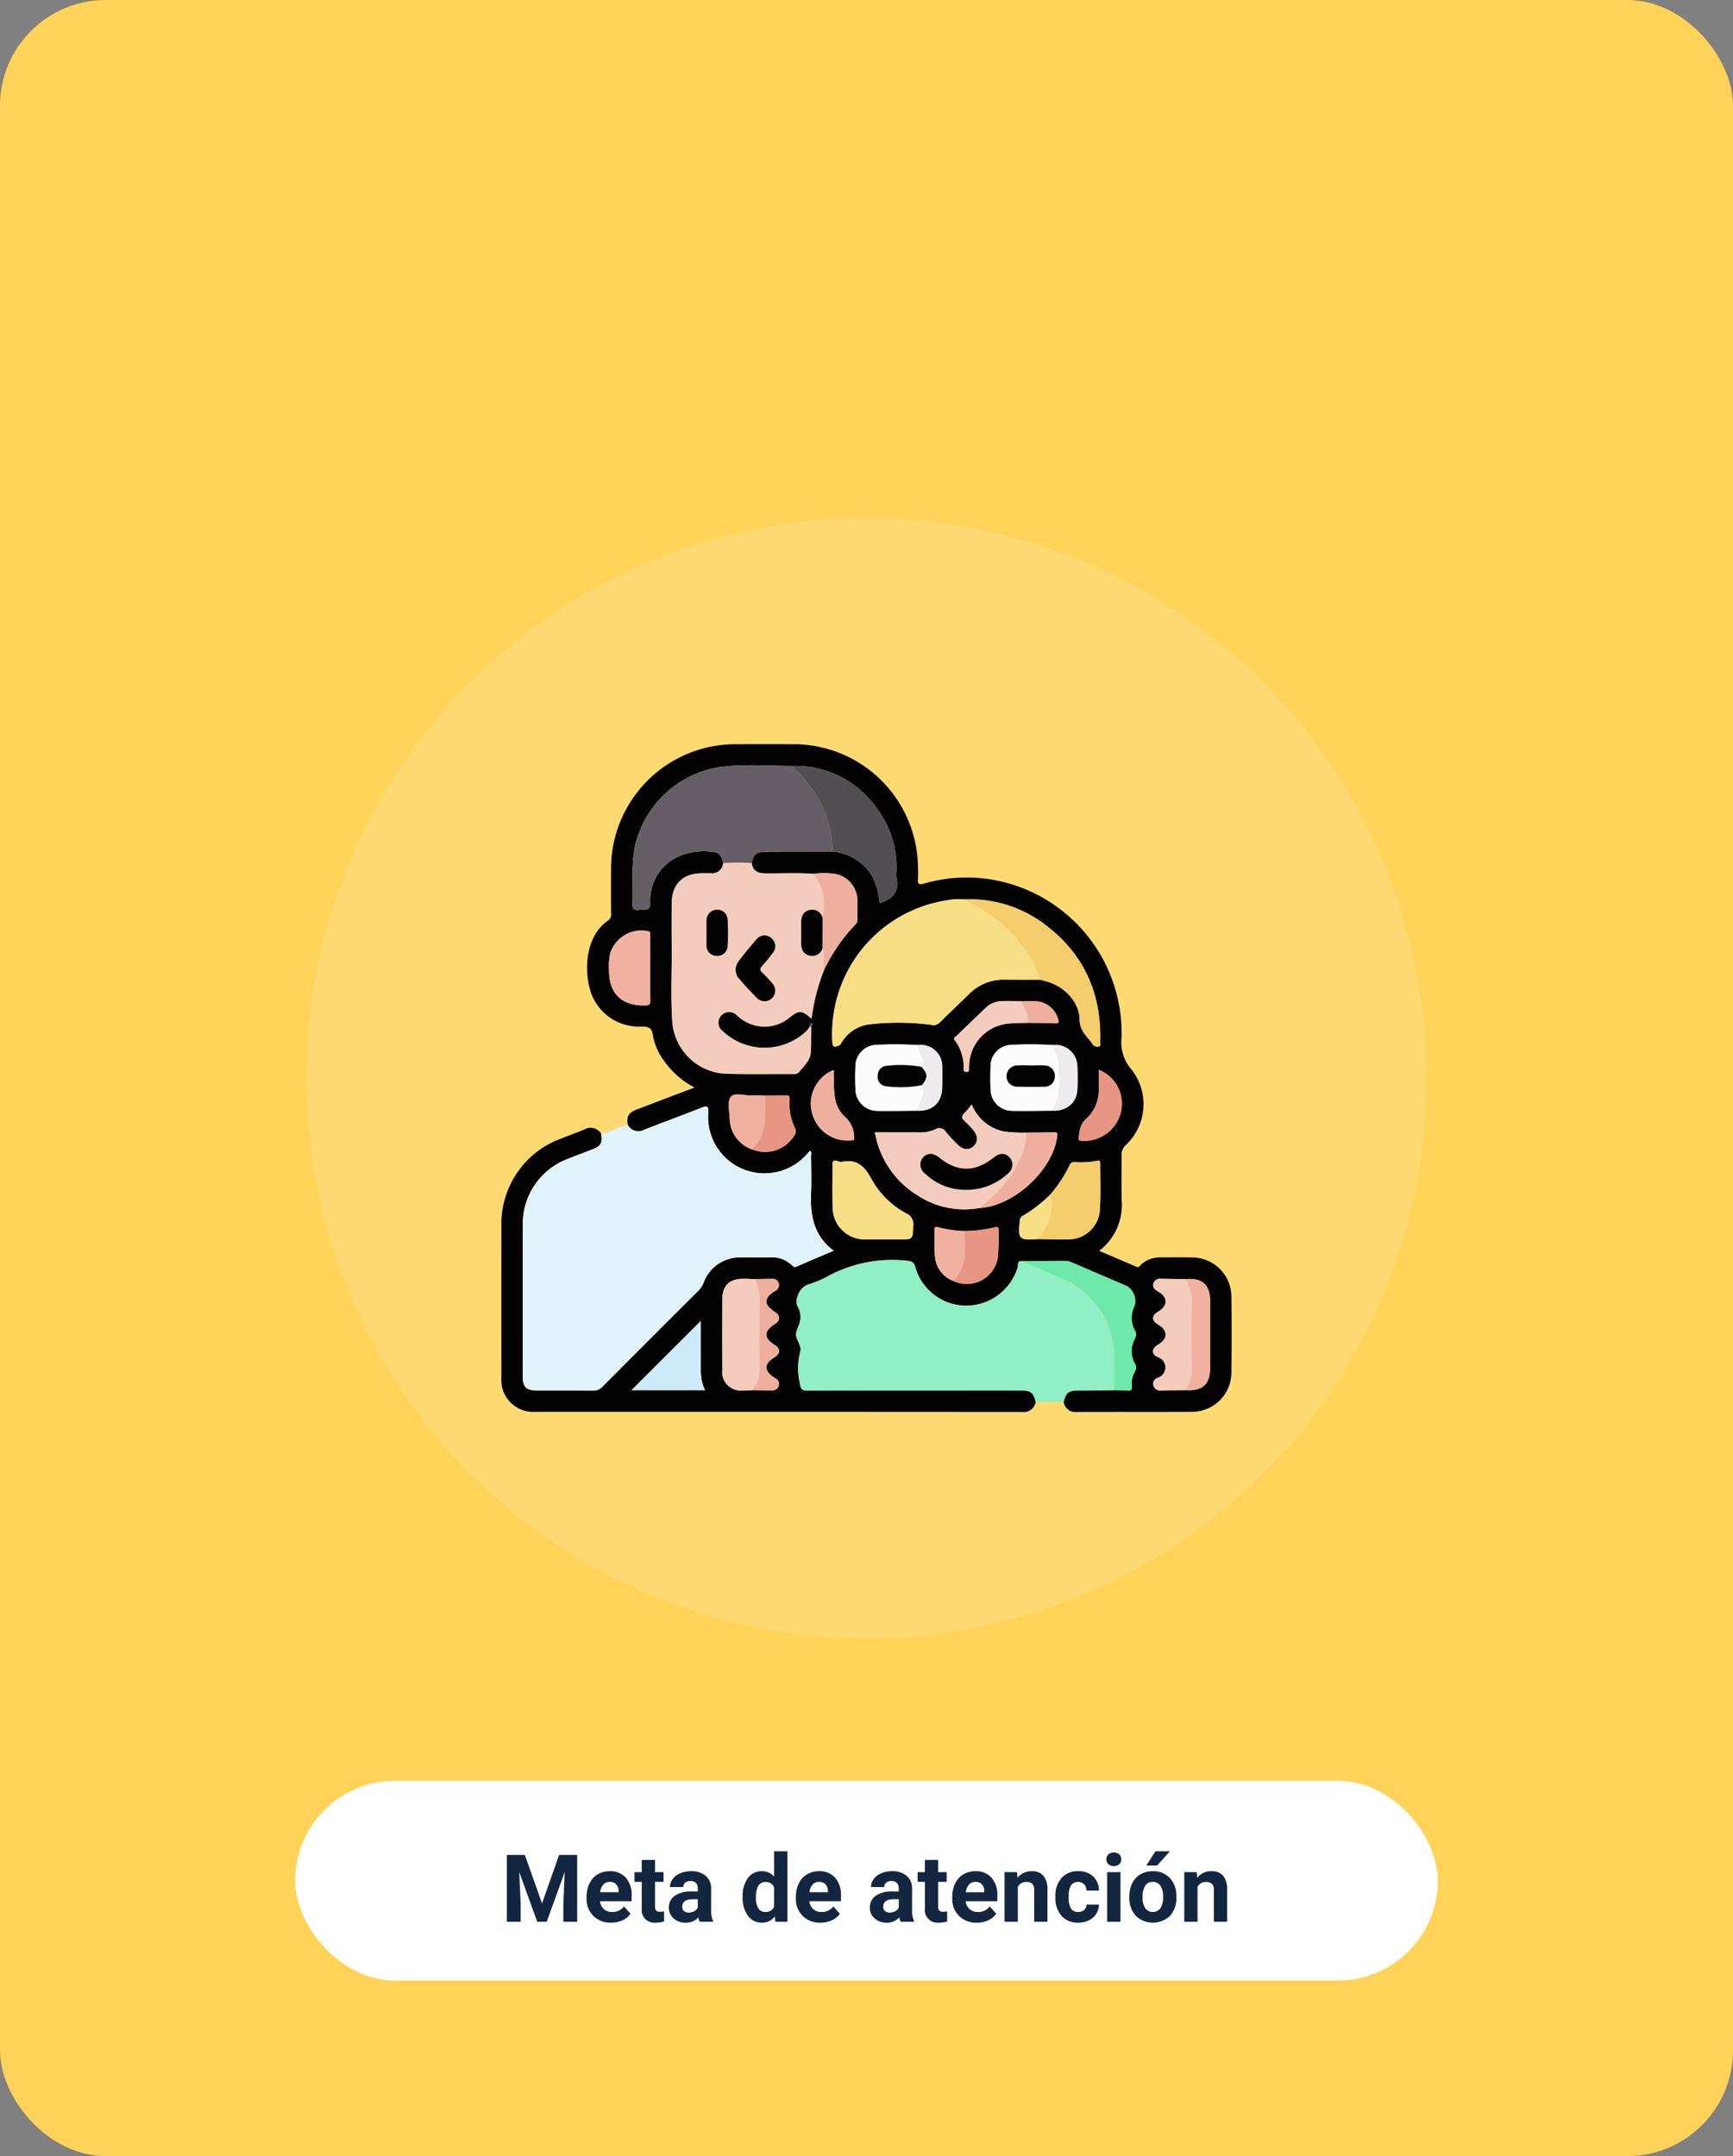 <svg xmlns="http://www.w3.org/2000/svg" xmlns:xlink="http://www.w3.org/1999/xlink" width="295" height="367" viewBox="0 0 295 367">
  <rect x="0" y="0" width="295" height="367" fill="#808080" stroke="none"/>
  <defs>
    <clipPath id="clip-path">
      <rect id="Rectángulo_312890" data-name="Rectángulo 312890" width="124.324" height="113.66" fill="none"/>
    </clipPath>
  </defs>
  <g id="Grupo_995943" data-name="Grupo 995943" transform="translate(-180 -707)">
    <rect id="Rectángulo_312845" data-name="Rectángulo 312845" width="295" height="367" rx="18" transform="translate(180 707)" fill="#ffd357"/>
    <g id="Grupo_995941" data-name="Grupo 995941" transform="translate(230.25 1010.114)">
      <rect id="Rectángulo_308408" data-name="Rectángulo 308408" width="194.5" height="34" rx="17" fill="#fff"/>
      <path id="Trazado_659167" data-name="Trazado 659167" d="M18.594,5.625l2.922,8.25,2.906-8.25H27.5V17H25.149V13.891l.234-5.367L22.313,17H20.7L17.641,8.531l.234,5.359V17H15.531V5.625Zm14.7,11.531a4.15,4.15,0,0,1-3.027-1.141,4.054,4.054,0,0,1-1.168-3.039v-.219a5.106,5.106,0,0,1,.492-2.277,3.612,3.612,0,0,1,1.395-1.547,3.914,3.914,0,0,1,2.059-.543,3.508,3.508,0,0,1,2.73,1.094,4.444,4.444,0,0,1,1,3.1v.922H31.383a2.1,2.1,0,0,0,.66,1.328,2,2,0,0,0,1.395.5,2.437,2.437,0,0,0,2.039-.945l1.109,1.242a3.389,3.389,0,0,1-1.375,1.121A4.511,4.511,0,0,1,33.289,17.156Zm-.258-6.945a1.411,1.411,0,0,0-1.09.455,2.357,2.357,0,0,0-.535,1.3h3.141v-.181a1.681,1.681,0,0,0-.406-1.165A1.456,1.456,0,0,0,33.031,10.211ZM40.75,6.469V8.547H42.2V10.2H40.75v4.219a1.007,1.007,0,0,0,.18.672.9.9,0,0,0,.688.2,3.6,3.6,0,0,0,.664-.055v1.711a4.648,4.648,0,0,1-1.367.2,2.156,2.156,0,0,1-2.422-2.4V10.2H37.258V8.547h1.234V6.469ZM48.352,17a2.507,2.507,0,0,1-.227-.758,2.732,2.732,0,0,1-2.133.914,3,3,0,0,1-2.059-.719,2.312,2.312,0,0,1-.816-1.812,2.389,2.389,0,0,1,1-2.062,4.915,4.915,0,0,1,2.879-.727h1.039v-.484a1.393,1.393,0,0,0-.3-.937,1.183,1.183,0,0,0-.949-.352,1.345,1.345,0,0,0-.895.273.929.929,0,0,0-.324.75H43.3a2.268,2.268,0,0,1,.453-1.359,3,3,0,0,1,1.281-.98A4.669,4.669,0,0,1,46.9,8.391a3.689,3.689,0,0,1,2.48.785,2.747,2.747,0,0,1,.918,2.207v3.664a4.041,4.041,0,0,0,.336,1.82V17Zm-1.867-1.57a1.945,1.945,0,0,0,.922-.223,1.462,1.462,0,0,0,.625-.6V13.156h-.844q-1.7,0-1.8,1.172l-.008.133a.9.9,0,0,0,.3.7A1.153,1.153,0,0,0,46.485,15.43Zm9.18-2.719a5.094,5.094,0,0,1,.887-3.148,2.877,2.877,0,0,1,2.426-1.172,2.589,2.589,0,0,1,2.039.922V5h2.266V17H61.242l-.109-.9a2.657,2.657,0,0,1-2.172,1.055,2.869,2.869,0,0,1-2.395-1.176A5.258,5.258,0,0,1,55.664,12.711Zm2.258.168a3.337,3.337,0,0,0,.414,1.823,1.349,1.349,0,0,0,1.2.634,1.511,1.511,0,0,0,1.477-.884V11.111a1.489,1.489,0,0,0-1.461-.884Q57.922,10.227,57.922,12.879Zm11,4.277a4.15,4.15,0,0,1-3.027-1.141,4.054,4.054,0,0,1-1.168-3.039v-.219a5.106,5.106,0,0,1,.492-2.277,3.612,3.612,0,0,1,1.395-1.547,3.914,3.914,0,0,1,2.059-.543A3.508,3.508,0,0,1,71.4,9.484a4.444,4.444,0,0,1,1,3.1v.922H67.016a2.1,2.1,0,0,0,.66,1.328,2,2,0,0,0,1.395.5,2.437,2.437,0,0,0,2.039-.945l1.109,1.242a3.389,3.389,0,0,1-1.375,1.121A4.511,4.511,0,0,1,68.922,17.156Zm-.258-6.945a1.411,1.411,0,0,0-1.09.455,2.357,2.357,0,0,0-.535,1.3H70.18v-.181a1.681,1.681,0,0,0-.406-1.165A1.456,1.456,0,0,0,68.664,10.211ZM82.563,17a2.507,2.507,0,0,1-.227-.758,2.732,2.732,0,0,1-2.133.914,3,3,0,0,1-2.059-.719,2.312,2.312,0,0,1-.816-1.812,2.389,2.389,0,0,1,1-2.062,4.915,4.915,0,0,1,2.879-.727h1.039v-.484a1.393,1.393,0,0,0-.3-.937,1.183,1.183,0,0,0-.949-.352,1.345,1.345,0,0,0-.895.273.929.929,0,0,0-.324.75H77.516a2.268,2.268,0,0,1,.453-1.359,3,3,0,0,1,1.281-.98,4.669,4.669,0,0,1,1.859-.355,3.689,3.689,0,0,1,2.48.785,2.747,2.747,0,0,1,.918,2.207v3.664a4.041,4.041,0,0,0,.336,1.82V17ZM80.7,15.43a1.945,1.945,0,0,0,.922-.223,1.462,1.462,0,0,0,.625-.6V13.156H81.4q-1.7,0-1.8,1.172l-.008.133a.9.9,0,0,0,.3.7A1.153,1.153,0,0,0,80.7,15.43Zm8.25-8.961V8.547h1.445V10.2H88.946v4.219a1.007,1.007,0,0,0,.18.672.9.9,0,0,0,.688.2,3.6,3.6,0,0,0,.664-.055v1.711a4.648,4.648,0,0,1-1.367.2,2.156,2.156,0,0,1-2.422-2.4V10.2H85.453V8.547h1.234V6.469Zm6.594,10.688a4.15,4.15,0,0,1-3.027-1.141,4.054,4.054,0,0,1-1.168-3.039v-.219a5.106,5.106,0,0,1,.492-2.277,3.612,3.612,0,0,1,1.395-1.547,3.914,3.914,0,0,1,2.059-.543,3.508,3.508,0,0,1,2.73,1.094,4.444,4.444,0,0,1,1,3.1v.922H93.633a2.1,2.1,0,0,0,.66,1.328,2,2,0,0,0,1.395.5,2.437,2.437,0,0,0,2.039-.945l1.109,1.242a3.389,3.389,0,0,1-1.375,1.121A4.511,4.511,0,0,1,95.539,17.156Zm-.258-6.945a1.411,1.411,0,0,0-1.09.455,2.357,2.357,0,0,0-.535,1.3H96.8v-.181a1.681,1.681,0,0,0-.406-1.165A1.456,1.456,0,0,0,95.281,10.211Zm7.094-1.664.07.977a2.951,2.951,0,0,1,2.43-1.133,2.453,2.453,0,0,1,2,.789,3.682,3.682,0,0,1,.672,2.359V17h-2.258V11.594a1.465,1.465,0,0,0-.312-1.043,1.4,1.4,0,0,0-1.039-.324,1.553,1.553,0,0,0-1.43.813V17H100.25V8.547Zm10.4,6.789a1.481,1.481,0,0,0,1.016-.344,1.2,1.2,0,0,0,.406-.914h2.117a2.9,2.9,0,0,1-.469,1.574,3.093,3.093,0,0,1-1.262,1.109,3.949,3.949,0,0,1-1.77.395A3.67,3.67,0,0,1,109.953,16a4.56,4.56,0,0,1-1.047-3.184v-.148a4.508,4.508,0,0,1,1.039-3.117A3.627,3.627,0,0,1,112.8,8.391a3.555,3.555,0,0,1,2.543.9,3.2,3.2,0,0,1,.973,2.4H114.2a1.551,1.551,0,0,0-.406-1.072,1.51,1.51,0,0,0-2.223.163,3.333,3.333,0,0,0-.4,1.866v.235a3.375,3.375,0,0,0,.4,1.878A1.377,1.377,0,0,0,112.774,15.336ZM119.985,17h-2.266V8.547h2.266Zm-2.4-10.641a1.112,1.112,0,0,1,.34-.836,1.465,1.465,0,0,1,1.848,0,1.105,1.105,0,0,1,.344.836,1.108,1.108,0,0,1-.348.844,1.448,1.448,0,0,1-1.836,0A1.108,1.108,0,0,1,117.586,6.359Zm3.906,6.336a5.013,5.013,0,0,1,.484-2.242,3.546,3.546,0,0,1,1.395-1.523,4.069,4.069,0,0,1,2.113-.539,3.849,3.849,0,0,1,2.793,1.047,4.2,4.2,0,0,1,1.207,2.844l.016.578a4.418,4.418,0,0,1-1.086,3.121,4.209,4.209,0,0,1-5.832,0,4.5,4.5,0,0,1-1.09-3.187Zm2.258.16A3.16,3.16,0,0,0,124.2,14.7a1.628,1.628,0,0,0,2.578.008,3.457,3.457,0,0,0,.461-2.015,3.128,3.128,0,0,0-.461-1.831,1.5,1.5,0,0,0-1.3-.649,1.474,1.474,0,0,0-1.281.646A3.516,3.516,0,0,0,123.75,12.856ZM125.93,5h2.461l-2.164,2.422h-1.836Zm7.039,3.547.07.977a2.951,2.951,0,0,1,2.43-1.133,2.453,2.453,0,0,1,2,.789,3.682,3.682,0,0,1,.672,2.359V17h-2.258V11.594a1.465,1.465,0,0,0-.312-1.043,1.4,1.4,0,0,0-1.039-.324,1.553,1.553,0,0,0-1.43.813V17h-2.258V8.547Z" transform="translate(20.5 7)" fill="#12263f"/>
    </g>
    <g id="Grupo_996220" data-name="Grupo 996220">
      <circle id="Elipse_8217" data-name="Elipse 8217" cx="95.354" cy="95.354" r="95.354" transform="translate(232.146 795.146)" fill="#ffda72"/>
      <g id="Grupo_995975" data-name="Grupo 995975" transform="translate(265.338 833.67)">
        <g id="Grupo_995975-2" data-name="Grupo 995975" clip-path="url(#clip-path)">
          <path id="Trazado_658000" data-name="Trazado 658000" d="M90.964,111.936a2.076,2.076,0,0,1-2.371,1.725q-41.417-.031-82.835-.018A5.424,5.424,0,0,1,.01,107.857Q0,94.881.011,81.9a15.448,15.448,0,0,1,9.95-14.686c1.382-.558,2.792-1.048,4.164-1.628a2.129,2.129,0,0,1,2.87.7c.225,1.683-.031,2.117-1.634,2.738-1.428.554-2.87,1.075-4.288,1.656A11.8,11.8,0,0,0,3.659,81.66c-.025,8.7-.011,17.4-.006,26.092,0,1.638.625,2.244,2.287,2.247,3.236.007,6.473-.017,9.709.018a2.012,2.012,0,0,0,1.58-.668q8.133-8.172,16.3-16.308a4.272,4.272,0,0,0,.912-1.395,6.548,6.548,0,0,1,6.3-4.291c1.7-.035,3.4.017,5.1-.014a4.916,4.916,0,0,1,3.551,1.28c.265.24.455.489.917.284,2.012-.895,4.046-1.739,6.273-2.686-3.366-2.528-4.013-5.942-3.856-9.7.09-2.14.024-4.287.006-6.431,0-.285.178-.643-.2-.874-.275.3-.535.608-.811.895a9.6,9.6,0,0,1-16.485-7.442c.065-1.1-.25-1.151-1.173-.785-3.222,1.279-6.482,2.466-9.713,3.725a2.015,2.015,0,0,1-2.812-.812c-.239-1.442.1-2.059,1.5-2.6,3.235-1.242,6.475-2.467,9.859-3.755a14.4,14.4,0,0,1-5.152-4.49A10.394,10.394,0,0,1,25.8,49.562c-.179-1.342-.769-1.512-1.947-1.5a8.646,8.646,0,0,1-8.49-5.491c-1.251-3.307-1.387-9.668,2.864-12.6a1.178,1.178,0,0,0,.453-1.156c-.008-2.508-.016-5.016,0-7.524A21.177,21.177,0,0,1,40.032.005q4.793-.01,9.587,0A21.175,21.175,0,0,1,70.927,21.1a17.194,17.194,0,0,1-.007,1.819c-.085.908.179,1.057,1.069.8a25.88,25.88,0,0,1,13.889-.15,26.5,26.5,0,0,1,19.7,24.882c.01.485.039.972.007,1.456a7,7,0,0,0,1.676,5.461,9.519,9.519,0,0,1-.966,12.871,2.2,2.2,0,0,0-.717,1.789c.03,2.548-.048,5.1.026,7.644a9.842,9.842,0,0,1-3.829,8.567c2.208.946,4.289,1.839,6.371,2.728.418.179.563-.224.781-.413a4.732,4.732,0,0,1,3.214-1.2c1.861.006,3.723-.037,5.582.016a6.7,6.7,0,0,1,6.556,6.62q.081,6.491,0,12.984a6.721,6.721,0,0,1-6.765,6.669c-6.513.03-13.026-.007-19.539.022a2.016,2.016,0,0,1-2.25-1.721c.377-1.534.85-1.921,2.4-1.935,2.085-.02,4.169-.032,6.254-.047.767.015,1.535.01,2.3.052.52.028.719-.13.648-.683a4.1,4.1,0,0,1,.528-2.571,1.191,1.191,0,0,0-.015-1.321,4.313,4.313,0,0,1-.025-4.186,1.442,1.442,0,0,0-.017-1.543,4.452,4.452,0,0,1-.008-4.084,3,3,0,0,0-1.286-3.372q-4.667-2.012-9.341-4.006a2.808,2.808,0,0,0-1.036-.288c-2.5-.006-5.01.024-7.514.043-.835-.105-.6.637-.7,1a9.2,9.2,0,0,1-8.776,6.575,9.037,9.037,0,0,1-8.661-6.52c-.267-.973-.7-1.06-1.564-1.14A22.977,22.977,0,0,0,55.3,90.715a18.283,18.283,0,0,1-2.671,1.129,2.928,2.928,0,0,0-2.179,2.109,2.057,2.057,0,0,0,.048,1.86,3.394,3.394,0,0,1,.424,1.749c.027,1.038-.692,1.957-.753,2.862-.062.923,1.025,1.956.713,2.957a11.3,11.3,0,0,0-.042,5.5c.184,1.072.46,1.129,1.314,1.127q18.127-.031,36.253-.013c1.7,0,2.163.359,2.553,1.934M42.725,68.986a5.8,5.8,0,0,0,7.192-2.462,1.093,1.093,0,0,0,.1-1.118,9.519,9.519,0,0,1-.94-4.924c.039-.524-.136-.726-.667-.708-1.166.039-2.334.042-3.5.06-.764-.018-1.53-.078-2.291-.043-1.231.056-2.96-.561-3.56.258-.619.845-.224,2.475-.174,3.758a5.653,5.653,0,0,0,3.844,5.177M78.9,82.867a19.511,19.511,0,0,1-4.542-.652c-.541-.162-.632.049-.624.5.024,1.493-.075,3,.081,4.478a4.812,4.812,0,0,0,3.08,4.145,5.35,5.35,0,0,0,7.631-3.984,41.29,41.29,0,0,0,.122-4.6c.023-.579-.172-.659-.714-.514a21.544,21.544,0,0,1-5.034.619m9.707-39.1c-1.09-.015-2.183-.089-3.269-.028a4.133,4.133,0,0,0-2.738,1Q80.01,47.213,77.445,49.7c-.173.167-.539.306-.272.668a7.649,7.649,0,0,1,1.533,4.988c-.012.3.171.417.459.429s.45-.116.457-.413c.005-.242,0-.485.011-.727a7.365,7.365,0,0,1,6.8-7.1c1.044-.079,2.093-.085,3.141-.125,1.566.028,3.134.027,4.7.094.757.033.657-.3.484-.8a4.158,4.158,0,0,0-3.5-2.935,17.561,17.561,0,0,0-2.649-.01m5.353,7.446a63.137,63.137,0,0,0-7.263-.025,3.6,3.6,0,0,0-3.407,3.472c-.06,1.411-.061,2.83,0,4.242a3.669,3.669,0,0,0,3.518,3.5c2.3.055,4.6-.009,6.905-.022,2.462.13,4.235-1.313,4.341-3.606.061-1.323.059-2.654,0-3.977a3.684,3.684,0,0,0-4.093-3.583M70.649,62.384c2.732.159,4.38-1.342,4.406-4.026.011-1.127.021-2.256,0-3.382A3.653,3.653,0,0,0,70.9,51.217a62.493,62.493,0,0,0-7.131-.032,3.673,3.673,0,0,0-3.486,3.665c-.063,1.288-.064,2.584,0,3.872a3.722,3.722,0,0,0,3.6,3.688c2.257.051,4.516-.013,6.774-.026M91.285,84.243c1.733.018,3.467.072,5.2.044a5.329,5.329,0,0,0,5.39-4.881c.194-2.649.058-5.322.08-7.984,0-.411-.125-.616-.556-.5a14.842,14.842,0,0,1-3.854.217.775.775,0,0,0-.816.54A23.2,23.2,0,0,1,93.417,76.7a24.125,24.125,0,0,1-4.684,3.609.857.857,0,0,0-.46.772c-.356,3.175-.16,3.385,3.012,3.163m25.245,6.81c-1.411-.02-2.823-.036-4.233-.061a1.144,1.144,0,0,0-1.293.853c-.163.667.281,1.015.811,1.317,1.714.974,1.685,2.461-.051,3.467-1.072.621-1.083,1.474-.029,2.1,1.8,1.073,1.8,2.46,0,3.518-1.047.616-1.093,1.64.039,2.078a1.856,1.856,0,0,1,.047,3.507,1.058,1.058,0,0,0-.815,1.3,1.155,1.155,0,0,0,1.289.866c1.412-.024,2.824-.034,4.236-.049,2.862.171,4.125-1,4.128-3.834q.005-5.627,0-11.255c0-2.843-1.291-4.031-4.127-3.813m-73.8,18.906c1.129.013,2.258.036,3.387.035a1.086,1.086,0,0,0,1.129-.91,1.1,1.1,0,0,0-.659-1.179c-1.926-1.208-1.941-2.422-.054-3.565.978-.593.988-1.475.021-2.067-1.9-1.166-1.9-2.384.007-3.57.922-.573.953-1.438.072-2.01-2-1.3-2.018-2.392-.041-3.622a1.088,1.088,0,0,0,.65-1.175A1.061,1.061,0,0,0,46.114,91c-.967.007-1.933.035-2.9.054-.683-.021-1.366-.064-2.05-.059-2.375.017-3.549,1.189-3.557,3.575q-.018,5.985,0,11.971A3.14,3.14,0,0,0,41.044,110c.563.006,1.126-.026,1.69-.04M89.34,66.121a27.034,27.034,0,0,1-3.626-.171,7.494,7.494,0,0,1-5.649-4.633,16.358,16.358,0,0,1-1.221,1.462c-.541.513-.508.9.04,1.377a16.988,16.988,0,0,1,1.337,1.4c.948,1.045,1,2.109.157,2.879-.83.755-1.8.643-2.762-.34a22.9,22.9,0,0,1-1.9-2.044,1.331,1.331,0,0,0-1.94-.443,6.406,6.406,0,0,1-2.966.467c-2.376-.007-4.753,0-7.219,0a15.668,15.668,0,0,0,7.224,10.7,14.458,14.458,0,0,0,10.524,2.178c5.934-.3,12.632-6.509,13.292-12.3.063-.549-.145-.593-.579-.585-1.572.03-3.145.035-4.717.05M49.763,3.711c-4.242-.008-8.5-.356-12.72.2A17.6,17.6,0,0,0,22.8,17.129c-.717,3.249-.349,6.524-.475,9.787-.032.82.009,1.46,1.119,1.266.829-.144,1.936.479,1.915-1.263a8.11,8.11,0,0,1,4.356-7.586,10.71,10.71,0,0,1,5.768-1.048c1.455.045,1.992.5,2.268,1.965a1.854,1.854,0,0,1-2.1,1.723c-.525,0-1.051,0-1.577,0-3.178.035-5.033,1.871-5.066,5.063q-.039,3.7,0,7.4c.04,4.325-.2,8.658.113,12.973A9.574,9.574,0,0,0,38.307,56.1c3.8.094,7.6.033,11.4.042a1.1,1.1,0,0,0,.964-.34c2.053-2.338,2.061-2.331,2.064-5.548,0-.728.015-1.456.023-2.183.214-.214.307-.538-.007-.6-.208-.044-.325.355-.288.641a3.934,3.934,0,0,1-.393.6,10.376,10.376,0,0,1-14.427.1,1.772,1.772,0,0,1-.245-2.588,1.839,1.839,0,0,1,2.695-.087c.158.125.3.27.457.4a6.651,6.651,0,0,0,8.493.014c1.609-1.3,2.113-1.3,3.759.18a34.79,34.79,0,0,1,2.113-8.239,29.354,29.354,0,0,1,5.375-7.81,1.237,1.237,0,0,0,.336-.985c-.013-1.007.03-2.016-.015-3.021a4.617,4.617,0,0,0-4.333-4.655,11.982,11.982,0,0,0-3.127.059c-2.774-.211-5.551-.046-8.326-.086-1.2-.017-2.028-.445-2.206-1.732.285-1.5.817-1.952,2.373-1.959q5.673-.023,11.346-.026a8.657,8.657,0,0,1,6.876,4.348A12.755,12.755,0,0,1,64.4,27.055c2.138-.7,3.407-1.876,2.883-4.257a5.242,5.242,0,0,1-.011-1.208A16.745,16.745,0,0,0,63.65,10.556,16.8,16.8,0,0,0,49.763,3.711M91.772,40.092c.269.077.535.165.807.23,3.113.747,5.827,3.452,5.865,6.6.023,1.992,1.386,2.849,2.215,4.177a1.006,1.006,0,0,0,1.1.334c.323-.069.178-.4.185-.613C102.206,42.8,99.433,36.1,93.053,31.1a21.125,21.125,0,0,0-14.16-4.682,10.49,10.49,0,0,0-3.011.156A22.99,22.99,0,0,0,56.358,50.769c.046.911.457.738.991.574.393-.121.5-.5.716-.785a6.439,6.439,0,0,1,4.352-2.84,42.649,42.649,0,0,1,10.744.052,1.5,1.5,0,0,0,1.487-.417c1.629-1.626,3.317-3.194,4.956-4.811a8.234,8.234,0,0,1,6.11-2.462c2.019.021,4.039.009,6.058.012M65.291,84.3h2.422c2.376,0,2.328,0,2.4-2.4A1.937,1.937,0,0,0,68.985,79.9a14.867,14.867,0,0,1-5.913-5.761c-1.161-2.206-2.445-3.593-5.1-3.049a2.014,2.014,0,0,1-.827-.148c-.571-.149-.789.027-.781.646.03,2.462-.065,4.926.042,7.384a5.443,5.443,0,0,0,5.612,5.319c1.089.015,2.179,0,3.269,0M22.151,109.96H34.682c-.976-1.924-.693-3.926-.716-5.892-.023-2,0-4.009,0-5.9L22.151,109.96m3.2-71.7c0-1.858.008-3.716-.007-5.573,0-.355.174-.774-.492-.882a5.591,5.591,0,0,0-6.307,3.745,10.5,10.5,0,0,0-.214,3.01c.014,3.924,2.206,6.005,6.155,5.915.683-.016.9-.2.88-.884-.045-1.776-.015-3.554-.015-5.331M56.574,55.462a6.158,6.158,0,0,0-3.634,7.469,6.246,6.246,0,0,0,7.1,4.446,4.629,4.629,0,0,0-1.658-4.039A5.633,5.633,0,0,1,56.763,59.9c-.258-1.444-.048-2.9-.189-4.44M101.7,55.43c0,1.161.022,2.212,0,3.262a6.637,6.637,0,0,1-2.152,5.1c-1.045.892-1.078,1.97-1.264,3.1-.084.512.108.587.564.625a6.4,6.4,0,0,0,6.624-4.921A6.171,6.171,0,0,0,101.7,55.43" transform="translate(0 0)" fill="#030303"/>
          <path id="Trazado_658001" data-name="Trazado 658001" d="M25.381,129.91a2.016,2.016,0,0,0,2.812.812c3.231-1.259,6.49-2.446,9.712-3.725.924-.367,1.238-.31,1.174.785a9.6,9.6,0,0,0,16.485,7.441c.277-.287.537-.591.811-.894.373.231.194.589.2.874.018,2.144.083,4.291-.007,6.432-.157,3.754.49,7.169,3.856,9.7-2.226.948-4.26,1.791-6.273,2.686-.462.205-.652-.043-.916-.284a4.92,4.92,0,0,0-3.552-1.28c-1.7.031-3.4-.02-5.1.015a6.548,6.548,0,0,0-6.3,4.291,4.274,4.274,0,0,1-.912,1.395q-8.166,8.138-16.3,16.308a2.015,2.015,0,0,1-1.579.668c-3.236-.035-6.473-.011-9.71-.018-1.662,0-2.285-.609-2.286-2.247-.005-8.7-.02-17.4.005-26.093A11.8,11.8,0,0,1,14.921,135.8c1.417-.581,2.859-1.1,4.288-1.656,1.6-.621,1.858-1.055,1.633-2.737,1.606-.216,2.982-1.131,4.539-1.5" transform="translate(-3.847 -65.113)" fill="#e1f3fa"/>
          <path id="Trazado_658002" data-name="Trazado 658002" d="M143.923,204.617c-.391-1.575-.852-1.934-2.553-1.934q-18.127,0-36.254.013c-.855,0-1.131-.055-1.314-1.127a11.3,11.3,0,0,1,.042-5.5c.312-1-.775-2.034-.713-2.957.06-.906.78-1.825.753-2.862a3.4,3.4,0,0,0-.424-1.749,2.057,2.057,0,0,1-.048-1.86,2.929,2.929,0,0,1,2.179-2.109,18.339,18.339,0,0,0,2.672-1.129,22.972,22.972,0,0,1,13.613-2.806c.866.08,1.3.166,1.564,1.14a9.037,9.037,0,0,0,8.661,6.52,9.2,9.2,0,0,0,8.776-6.575c.108-.359-.13-1.1.7-1l6.53,2.838a14.5,14.5,0,0,1,8.756,9.977c.791,3.008.411,6.091.48,9.144-2.085.015-4.169.027-6.254.046-1.553.015-2.027.4-2.4,1.936h-4.767" transform="translate(-52.96 -92.681)" fill="#90efc4"/>
          <path id="Trazado_658003" data-name="Trazado 658003" d="M83.323,69.334c-.008.728-.022,1.455-.023,2.183,0,3.218-.011,3.209-2.064,5.548a1.1,1.1,0,0,1-.965.34c-3.8-.009-7.6.053-11.4-.042a9.573,9.573,0,0,1-9.189-8.688c-.318-4.315-.073-8.648-.113-12.973q-.034-3.7,0-7.4c.033-3.191,1.888-5.028,5.066-5.062.526-.006,1.051,0,1.577,0a1.854,1.854,0,0,0,2.1-1.723,27.867,27.867,0,0,1,4.873,0c.178,1.287,1.005,1.715,2.205,1.732,2.775.04,5.553-.124,8.326.086,1.828,2.258,2.043,4.842,1.534,7.573a1.781,1.781,0,0,0-2.178-1.416c-1.13.234-1.476,1.113-1.467,2.182.01,1.124.007,2.247,0,3.372-.006,1,.249,1.873,1.321,2.168A1.8,1.8,0,0,0,85.227,56c.463,1.223.055,2.505.251,3.747a34.843,34.843,0,0,0-2.113,8.239c-1.646-1.475-2.15-1.479-3.758-.18a6.652,6.652,0,0,1-8.493-.013c-.157-.127-.3-.272-.457-.4a1.838,1.838,0,0,0-2.694.088,1.771,1.771,0,0,0,.245,2.588,10.376,10.376,0,0,0,14.427-.1,3.892,3.892,0,0,0,.393-.6l.3-.036m-8-15.518a1.761,1.761,0,0,0-1.259.584C73,55.665,71.9,56.91,70.934,58.245a2.3,2.3,0,0,0,.166,3.014c.944,1.1,1.939,2.161,2.962,3.19a1.8,1.8,0,1,0,2.62-2.47,23.563,23.563,0,0,0-1.73-1.858c-.4-.39-.414-.658-.023-1.084a28.909,28.909,0,0,0,1.907-2.343,1.669,1.669,0,0,0,.1-1.933,1.868,1.868,0,0,0-1.619-.945m-9.824-.48c0,.727-.023,1.456.005,2.182a1.671,1.671,0,0,0,1.634,1.762,1.7,1.7,0,0,0,1.942-1.571,39.9,39.9,0,0,0,.011-4.6,1.736,1.736,0,0,0-1.881-1.662A1.776,1.776,0,0,0,65.5,51.275c-.032.685-.006,1.374,0,2.061" transform="translate(-30.563 -21.263)" fill="#f4ccbe"/>
          <path id="Trazado_658004" data-name="Trazado 658004" d="M151.231,67.928c-2.019,0-4.039.009-6.058-.012a8.233,8.233,0,0,0-6.11,2.462c-1.639,1.617-3.327,3.184-4.956,4.811a1.5,1.5,0,0,1-1.487.417,42.648,42.648,0,0,0-10.744-.052,6.438,6.438,0,0,0-4.352,2.84c-.211.285-.324.665-.717.785-.534.164-.945.337-.991-.574a22.989,22.989,0,0,1,19.524-24.192,10.49,10.49,0,0,1,3.011-.157,2.163,2.163,0,0,0,.44.381,23.429,23.429,0,0,1,8.7,6.739,19.607,19.607,0,0,1,3.741,6.551" transform="translate(-59.459 -27.835)" fill="#f8df85"/>
          <path id="Trazado_658005" data-name="Trazado 658005" d="M66.176,24.044a27.914,27.914,0,0,0-4.873,0c-.276-1.463-.813-1.92-2.268-1.964a10.705,10.705,0,0,0-5.768,1.048,8.109,8.109,0,0,0-4.356,7.586c.02,1.742-1.085,1.118-1.915,1.263-1.111.193-1.15-.446-1.119-1.267.126-3.263-.241-6.538.475-9.787A17.6,17.6,0,0,1,60.6,7.7c4.224-.551,8.478-.2,12.72-.2.071.589.576.856.927,1.228,3.531,3.745,5.667,8.077,5.649,13.325-3.782.008-7.565.01-11.347.026-1.556.006-2.088.459-2.373,1.959" transform="translate(-23.556 -3.796)" fill="#655e66"/>
          <path id="Trazado_658006" data-name="Trazado 658006" d="M148.477,143.683a14.458,14.458,0,0,1-10.524-2.178,15.667,15.667,0,0,1-7.224-10.7c2.466,0,4.842,0,7.219,0a6.413,6.413,0,0,0,2.966-.467,1.332,1.332,0,0,1,1.94.443,22.826,22.826,0,0,0,1.9,2.044c.957.984,1.932,1.1,2.762.34.845-.77.791-1.834-.157-2.878a17,17,0,0,0-1.337-1.4c-.548-.479-.581-.864-.04-1.377a16.355,16.355,0,0,0,1.221-1.462,7.494,7.494,0,0,0,5.649,4.633,26.953,26.953,0,0,0,3.626.171c0,3-1.374,5.489-2.981,7.868a25,25,0,0,1-5.015,4.965m-2.513-3.106a10.337,10.337,0,0,0,7.365-2.738,1.879,1.879,0,0,0,.334-2.77c-.741-.8-1.681-.8-2.69,0-3.2,2.55-6.183,2.556-9.318.018-1.034-.837-2.057-.821-2.779.044a1.867,1.867,0,0,0,.378,2.674,9.853,9.853,0,0,0,6.71,2.772" transform="translate(-67.133 -64.729)" fill="#f4ccbe"/>
          <path id="Trazado_658007" data-name="Trazado 658007" d="M108.871,22.181c.018-5.247-2.119-9.58-5.649-13.325-.351-.373-.857-.64-.927-1.228a16.8,16.8,0,0,1,13.887,6.846A16.748,16.748,0,0,1,119.8,25.508a5.243,5.243,0,0,0,.011,1.208c.524,2.381-.745,3.559-2.883,4.257a12.755,12.755,0,0,0-1.184-4.444,8.657,8.657,0,0,0-6.876-4.348" transform="translate(-52.531 -3.917)" fill="#534d54"/>
          <path id="Trazado_658008" data-name="Trazado 658008" d="M175.053,67.967a19.607,19.607,0,0,0-3.741-6.551,23.429,23.429,0,0,0-8.7-6.739,2.162,2.162,0,0,1-.44-.381,21.126,21.126,0,0,1,14.16,4.682c6.38,5,9.153,11.7,8.891,19.722-.007.213.138.544-.185.613a1.006,1.006,0,0,1-1.1-.334c-.829-1.328-2.192-2.185-2.215-4.177-.037-3.152-2.751-5.858-5.865-6.6-.272-.065-.538-.153-.807-.23" transform="translate(-83.281 -27.874)" fill="#f4cd6d"/>
          <path id="Trazado_658009" data-name="Trazado 658009" d="M124.782,159.137c-1.09,0-2.179.012-3.269,0a5.443,5.443,0,0,1-5.612-5.319c-.108-2.457-.013-4.922-.043-7.383-.007-.619.211-.795.782-.646a2.005,2.005,0,0,0,.827.148c2.651-.544,3.935.843,5.1,3.049a14.865,14.865,0,0,0,5.913,5.76,1.938,1.938,0,0,1,1.127,1.991c-.071,2.4-.022,2.4-2.4,2.4h-2.421" transform="translate(-59.492 -74.84)" fill="#f8df85"/>
          <path id="Trazado_658010" data-name="Trazado 658010" d="M197.94,202.8c-.069-3.053.312-6.136-.48-9.144a14.5,14.5,0,0,0-8.755-9.977l-6.531-2.838c2.505-.018,5.01-.049,7.515-.043a2.809,2.809,0,0,1,1.035.288q4.676,1.991,9.341,4.005a3,3,0,0,1,1.286,3.373,4.452,4.452,0,0,0,.008,4.084,1.441,1.441,0,0,1,.017,1.543,4.314,4.314,0,0,0,.025,4.186,1.191,1.191,0,0,1,.016,1.321,4.094,4.094,0,0,0-.528,2.571c.072.552-.128.71-.648.682-.766-.041-1.534-.036-2.3-.051" transform="translate(-93.552 -92.846)" fill="#6deaaa"/>
          <path id="Trazado_658011" data-name="Trazado 658011" d="M82.422,206.015c-.563.015-1.127.046-1.69.04A3.141,3.141,0,0,1,77.3,202.6q-.026-5.985,0-11.971c.007-2.385,1.182-3.558,3.557-3.575.683,0,1.366.038,2.049.059a9.848,9.848,0,0,1,.747,4.7c-.036,3.464-.048,6.929.007,10.393a5.833,5.833,0,0,1-1.234,3.811" transform="translate(-39.689 -96.056)" fill="#f4ccbe"/>
          <path id="Trazado_658012" data-name="Trazado 658012" d="M233.636,206.007c-1.412.016-2.824.025-4.236.049a1.155,1.155,0,0,1-1.289-.865,1.058,1.058,0,0,1,.815-1.3,1.856,1.856,0,0,0-.047-3.508c-1.132-.438-1.086-1.462-.039-2.078,1.8-1.058,1.8-2.445,0-3.518-1.054-.629-1.043-1.483.029-2.1,1.736-1.007,1.765-2.493.051-3.467-.531-.3-.975-.649-.811-1.316a1.144,1.144,0,0,1,1.292-.854c1.411.025,2.823.041,4.234.061a7.285,7.285,0,0,1,1,4.023q-.1,5.489,0,10.98a6.908,6.908,0,0,1-.995,3.9" transform="translate(-117.107 -96.052)" fill="#f4ccbe"/>
          <path id="Trazado_658013" data-name="Trazado 658013" d="M189.778,151.532a23.2,23.2,0,0,0,3.311-5.025.776.776,0,0,1,.816-.54,14.819,14.819,0,0,0,3.854-.217c.432-.112.559.092.556.5-.022,2.662.114,5.335-.08,7.984a5.329,5.329,0,0,1-5.39,4.881c-1.732.027-3.467-.027-5.2-.045a10.509,10.509,0,0,0,1.3-1.715c.886-1.84,1.562-3.743.833-5.828" transform="translate(-96.362 -74.831)" fill="#f4cd6d"/>
          <path id="Trazado_658014" data-name="Trazado 658014" d="M134.23,116.328c-2.258.014-4.517.077-6.774.026a3.721,3.721,0,0,1-3.6-3.688c-.063-1.288-.062-2.584,0-3.872a3.673,3.673,0,0,1,3.486-3.664,62.489,62.489,0,0,1,7.131.032c-.063.682.443,1.167.6,1.764.169.632.774,1.29.033,1.947a19.713,19.713,0,0,0-5.987-.171,1.576,1.576,0,0,0-1.449,1.665,1.539,1.539,0,0,0,1.287,1.784,18.763,18.763,0,0,0,6.216-.178c.486.522.282,1.151.206,1.724a12.4,12.4,0,0,1-1.156,2.632" transform="translate(-63.581 -53.943)" fill="#fcfcfc"/>
          <path id="Trazado_658015" data-name="Trazado 658015" d="M181.582,116.328c-2.3.013-4.6.078-6.905.022a3.67,3.67,0,0,1-3.518-3.5c-.06-1.412-.06-2.83,0-4.242a3.6,3.6,0,0,1,3.407-3.472,63.017,63.017,0,0,1,7.263.025c.019,1.086.974,1.895.949,2.963-.067,2.779.591,5.673-1.2,8.2m-3.526-7.706v0c-.769,0-1.539-.036-2.3.009a1.861,1.861,0,0,0-1.885,1.83,1.812,1.812,0,0,0,1.9,1.788q2.244.05,4.489,0a1.727,1.727,0,0,0,1.847-1.68,1.77,1.77,0,0,0-1.74-1.929c-.764-.059-1.536-.011-2.3-.011" transform="translate(-87.872 -53.943)" fill="#fcfcfc"/>
          <path id="Trazado_658016" data-name="Trazado 658016" d="M45.534,213.585l11.81-11.795c0,1.894-.018,3.9,0,5.9.023,1.966-.26,3.968.717,5.892Z" transform="translate(-23.383 -103.625)" fill="#cceaf8"/>
          <path id="Trazado_658017" data-name="Trazado 658017" d="M44.7,71.743c0,1.777-.03,3.555.015,5.331.017.687-.2.869-.88.884-3.949.09-6.141-1.991-6.155-5.915a10.5,10.5,0,0,1,.214-3.01A5.591,5.591,0,0,1,44.2,65.288c.665.108.489.527.492.882.016,1.858.007,3.716.007,5.573" transform="translate(-19.346 -33.488)" fill="#f1b1a0"/>
          <path id="Trazado_658018" data-name="Trazado 658018" d="M110.793,52.8c.508-2.731.293-5.316-1.534-7.573a11.983,11.983,0,0,1,3.127-.059,4.617,4.617,0,0,1,4.333,4.655c.045,1.006,0,2.014.015,3.021a1.238,1.238,0,0,1-.335.985,29.345,29.345,0,0,0-5.376,7.81c-.2-1.241.212-2.523-.251-3.747q.01-2.546.021-5.092" transform="translate(-56.108 -23.155)" fill="#efaf9f"/>
          <path id="Trazado_658019" data-name="Trazado 658019" d="M239.54,206.045a6.909,6.909,0,0,0,.995-3.9q-.091-5.489,0-10.98a7.285,7.285,0,0,0-1-4.023c2.837-.218,4.125.97,4.127,3.813q0,5.627,0,11.255c0,2.835-1.265,4-4.128,3.833" transform="translate(-123.011 -96.091)" fill="#f1b1a0"/>
          <path id="Trazado_658020" data-name="Trazado 658020" d="M167.212,148.7a25,25,0,0,0,5.015-4.965c1.607-2.379,2.978-4.871,2.981-7.868,1.573-.015,3.145-.02,4.717-.05.434-.008.642.037.579.586-.66,5.788-7.358,12-13.292,12.3" transform="translate(-85.868 -69.746)" fill="#efaf9f"/>
          <path id="Trazado_658021" data-name="Trazado 658021" d="M170.936,93.574c-1.047.039-2.1.046-3.141.125a7.365,7.365,0,0,0-6.8,7.1c-.008.242-.006.485-.012.727-.006.3-.157.426-.457.413s-.471-.133-.459-.429a7.647,7.647,0,0,0-1.533-4.988c-.267-.362.1-.5.272-.668q2.566-2.49,5.153-4.956a4.132,4.132,0,0,1,2.738-1c1.085-.061,2.178.013,3.268.028.412,1.193,1.3,2.26.967,3.65" transform="translate(-81.365 -46.152)" fill="#f4ccbe"/>
          <path id="Trazado_658022" data-name="Trazado 658022" d="M160.066,169.623A21.546,21.546,0,0,0,165.1,169c.541-.145.737-.066.713.514a41.175,41.175,0,0,1-.122,4.6,5.35,5.35,0,0,1-7.631,3.984,5.632,5.632,0,0,0,1.751-3.077c.492-1.778.183-3.6.253-5.4" transform="translate(-81.17 -86.756)" fill="#e69682"/>
          <path id="Trazado_658023" data-name="Trazado 658023" d="M112.2,114.011c.14,1.54-.07,3,.188,4.44a5.632,5.632,0,0,0,1.618,3.436,4.629,4.629,0,0,1,1.658,4.039,6.246,6.246,0,0,1-7.1-4.446,6.158,6.158,0,0,1,3.634-7.469" transform="translate(-55.628 -58.548)" fill="#efaf9f"/>
          <path id="Trazado_658024" data-name="Trazado 658024" d="M205.435,113.943a6.171,6.171,0,0,1,3.766,7.165,6.4,6.4,0,0,1-6.624,4.921c-.456-.037-.648-.112-.564-.625.187-1.132.219-2.21,1.264-3.1a6.637,6.637,0,0,0,2.152-5.1c.027-1.05,0-2.1,0-3.262" transform="translate(-103.73 -58.513)" fill="#e69682"/>
          <path id="Trazado_658025" data-name="Trazado 658025" d="M83.588,131.925a5.655,5.655,0,0,1-3.845-5.178c-.05-1.283-.445-2.914.175-3.758.6-.819,2.329-.2,3.56-.258.762-.035,1.528.025,2.292.043,0,.44-.011.882.017,1.321.181,2.868-.126,5.6-2.2,7.83" transform="translate(-40.864 -62.939)" fill="#f1b1a0"/>
          <path id="Trazado_658026" data-name="Trazado 658026" d="M87.826,132.085c2.072-2.234,2.38-4.962,2.2-7.83-.028-.439-.013-.881-.017-1.321,1.167-.018,2.335-.021,3.5-.06.531-.018.706.184.667.708a9.516,9.516,0,0,0,.94,4.923,1.093,1.093,0,0,1-.1,1.118,5.8,5.8,0,0,1-7.191,2.462" transform="translate(-45.101 -63.099)" fill="#e69682"/>
          <path id="Trazado_658027" data-name="Trazado 658027" d="M87.843,206.022a5.833,5.833,0,0,0,1.234-3.811c-.054-3.464-.042-6.929-.007-10.393a9.848,9.848,0,0,0-.747-4.7c.967-.018,1.933-.046,2.9-.053a1.061,1.061,0,0,1,1.133.893,1.09,1.09,0,0,1-.65,1.175c-1.977,1.229-1.958,2.325.041,3.622.881.572.85,1.437-.072,2.01-1.908,1.186-1.911,2.405-.007,3.571.967.592.957,1.474-.021,2.067-1.888,1.144-1.873,2.357.054,3.566a1.1,1.1,0,0,1,.659,1.179,1.086,1.086,0,0,1-1.128.91c-1.13,0-2.259-.022-3.388-.035" transform="translate(-45.11 -96.063)" fill="#efaf9f"/>
          <path id="Trazado_658028" data-name="Trazado 658028" d="M156.719,169.6c-.07,1.8.238,3.621-.253,5.4a5.632,5.632,0,0,1-1.751,3.077,4.813,4.813,0,0,1-3.081-4.145c-.156-1.479-.056-2.985-.081-4.478-.007-.455.083-.666.624-.5a19.517,19.517,0,0,0,4.542.652" transform="translate(-77.823 -86.731)" fill="#f1b1a0"/>
          <path id="Trazado_658029" data-name="Trazado 658029" d="M192.633,116.446c1.785-2.531,1.128-5.426,1.2-8.2.026-1.068-.929-1.877-.949-2.963a3.684,3.684,0,0,1,4.094,3.583c.06,1.323.062,2.654,0,3.977-.106,2.293-1.879,3.736-4.341,3.606" transform="translate(-98.923 -54.061)" fill="#eeecef"/>
          <path id="Trazado_658030" data-name="Trazado 658030" d="M145.227,116.441a12.4,12.4,0,0,0,1.156-2.632c.076-.572.28-1.2-.206-1.724,1.024-1.3,1.011-1.843-.068-3.1.741-.657.137-1.315-.033-1.947-.16-.6-.666-1.083-.6-1.764a3.653,3.653,0,0,1,4.155,3.759c.025,1.127.016,2.255,0,3.382-.027,2.683-1.675,4.185-4.406,4.026" transform="translate(-74.578 -54.056)" fill="#eeecef"/>
          <path id="Trazado_658031" data-name="Trazado 658031" d="M186.463,157.667c.729,2.085.053,3.988-.833,5.828a10.511,10.511,0,0,1-1.3,1.715c-3.171.223-3.367.012-3.011-3.163a.855.855,0,0,1,.459-.772,24.111,24.111,0,0,0,4.684-3.609" transform="translate(-93.047 -80.967)" fill="#f8df85"/>
          <path id="Trazado_658032" data-name="Trazado 658032" d="M183.1,93.574c.334-1.39-.556-2.457-.967-3.65a17.569,17.569,0,0,1,2.649.01,4.159,4.159,0,0,1,3.5,2.936c.173.5.273.83-.484.8-1.565-.067-3.133-.067-4.7-.094" transform="translate(-93.532 -46.153)" fill="#efaf9f"/>
          <path id="Trazado_658033" data-name="Trazado 658033" d="M108.136,98.173l-.3.036c-.037-.286.08-.685.288-.641.315.067.221.391.007.6" transform="translate(-55.376 -50.103)" fill="#534d54"/>
          <path id="Trazado_658034" data-name="Trazado 658034" d="M86.861,66.915a1.87,1.87,0,0,1,1.619.945,1.669,1.669,0,0,1-.1,1.934,28.79,28.79,0,0,1-1.906,2.343c-.391.426-.378.694.023,1.084a23.474,23.474,0,0,1,1.73,1.858,1.8,1.8,0,1,1-2.62,2.47c-1.023-1.028-2.018-2.089-2.962-3.19a2.3,2.3,0,0,1-.166-3.015c.969-1.335,2.064-2.58,3.127-3.845a1.761,1.761,0,0,1,1.259-.585" transform="translate(-42.103 -34.363)" fill="#030303"/>
          <path id="Trazado_658035" data-name="Trazado 658035" d="M108.565,59.381q-.011,2.546-.021,5.092a1.8,1.8,0,0,1-2.3,1.214c-1.072-.3-1.327-1.169-1.321-2.169.007-1.124.01-2.247,0-3.371-.01-1.07.337-1.949,1.466-2.182a1.781,1.781,0,0,1,2.179,1.416" transform="translate(-53.879 -29.741)" fill="#030303"/>
          <path id="Trazado_658036" data-name="Trazado 658036" d="M71.8,61.818c0-.687-.027-1.375,0-2.061a1.776,1.776,0,0,1,1.708-1.831,1.736,1.736,0,0,1,1.881,1.662,39.9,39.9,0,0,1-.011,4.6,1.7,1.7,0,0,1-1.942,1.571A1.671,1.671,0,0,1,71.8,64c-.028-.726-.005-1.455-.006-2.182" transform="translate(-36.864 -29.746)" fill="#030303"/>
          <path id="Trazado_658037" data-name="Trazado 658037" d="M154.133,149.466a9.853,9.853,0,0,1-6.71-2.772,1.867,1.867,0,0,1-.378-2.674c.722-.865,1.745-.881,2.779-.044,3.136,2.538,6.121,2.532,9.318-.018,1.008-.8,1.948-.8,2.69,0a1.879,1.879,0,0,1-.334,2.77,10.337,10.337,0,0,1-7.365,2.738" transform="translate(-75.301 -73.617)" fill="#030303"/>
          <path id="Trazado_658038" data-name="Trazado 658038" d="M139.187,112.582c1.079,1.258,1.091,1.8.068,3.1a18.766,18.766,0,0,1-6.217.178,1.539,1.539,0,0,1-1.287-1.784,1.577,1.577,0,0,1,1.449-1.665,19.717,19.717,0,0,1,5.987.171" transform="translate(-67.657 -57.652)" fill="#030303"/>
          <path id="Trazado_658039" data-name="Trazado 658039" d="M180.961,112.38c.769,0,1.541-.048,2.3.011a1.77,1.77,0,0,1,1.74,1.929,1.727,1.727,0,0,1-1.847,1.68q-2.243.051-4.489,0a1.812,1.812,0,0,1-1.9-1.788,1.861,1.861,0,0,1,1.885-1.83c.766-.044,1.536-.009,2.3-.009v0" transform="translate(-90.778 -57.701)" fill="#030303"/>
        </g>
      </g>
    </g>
  </g>
</svg>
